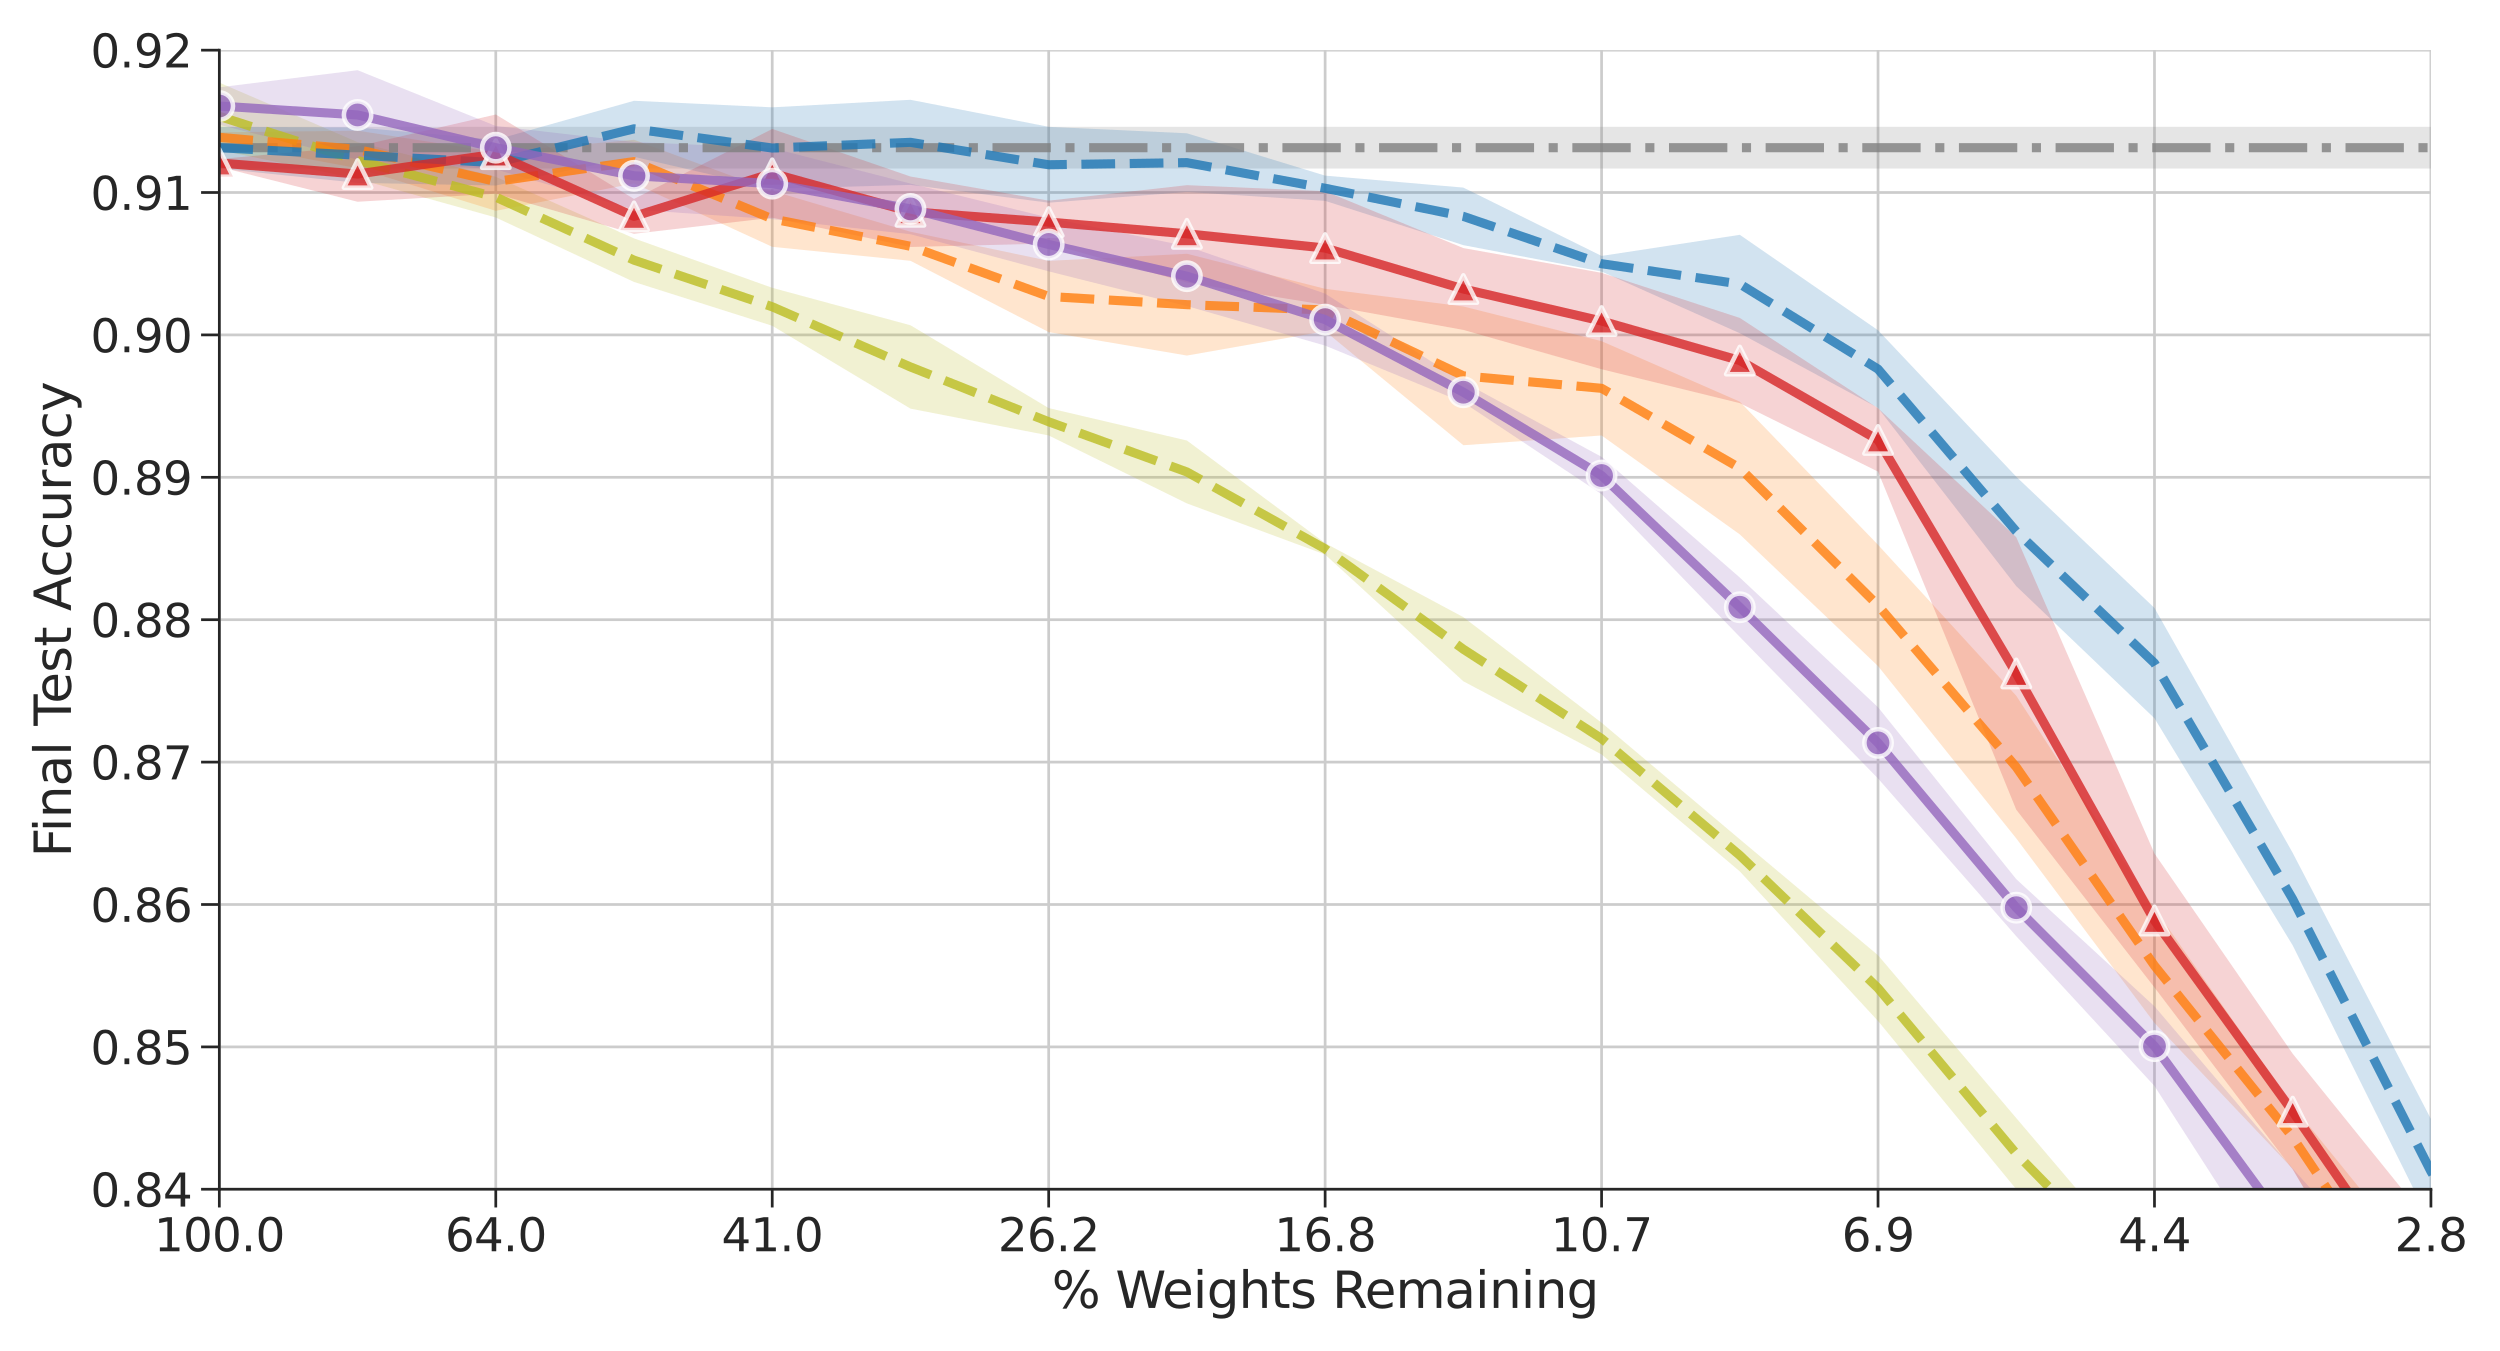 <?xml version="1.0" encoding="utf-8" standalone="no"?>
<!DOCTYPE svg PUBLIC "-//W3C//DTD SVG 1.1//EN"
  "http://www.w3.org/Graphics/SVG/1.1/DTD/svg11.dtd">
<svg xmlns:xlink="http://www.w3.org/1999/xlink" width="548.4pt" height="296.4pt" viewBox="0 0 548.4 296.4" xmlns="http://www.w3.org/2000/svg" version="1.1">
 <defs>
  <style type="text/css">*{stroke-linejoin: round; stroke-linecap: butt}</style>
 </defs>
 <g id="figure_1">
  <g id="patch_1">
   <path d="M 0 296.4 
L 548.4 296.4 
L 548.4 0 
L 0 0 
z
" style="fill: #ffffff"/>
  </g>
  <g id="axes_1">
   <g id="patch_2">
    <path d="M 48.112 260.875 
L 533.248 260.875 
L 533.248 10.999 
L 48.112 10.999 
z
" style="fill: #ffffff"/>
   </g>
   <g id="matplotlib.axis_1">
    <g id="xtick_1">
     <g id="line2d_1">
      <path d="M 48.112 260.875 
L 48.112 10.999 
" clip-path="url(#pd11fc173e2)" style="fill: none; stroke: #cccccc; stroke-width: 0.6; stroke-linecap: round"/>
     </g>
     <g id="line2d_2">
      <defs>
       <path id="mb91930fc50" d="M 0 0 
L 0 4 
" style="stroke: #262626; stroke-width: 0.6"/>
      </defs>
      <g>
       <use xlink:href="#mb91930fc50" x="48.112" y="260.875" style="fill: #262626; stroke: #262626; stroke-width: 0.6"/>
      </g>
     </g>
     <g id="text_1">
      <!-- 100.0 -->
      <g style="fill: #262626" transform="translate(33.797 274.474)scale(0.1 -0.1)">
       <defs>
        <path id="DejaVuSans-31" d="M 794 531 
L 1825 531 
L 1825 4091 
L 703 3866 
L 703 4441 
L 1819 4666 
L 2450 4666 
L 2450 531 
L 3481 531 
L 3481 0 
L 794 0 
L 794 531 
z
" transform="scale(0.016)"/>
        <path id="DejaVuSans-30" d="M 2034 4250 
Q 1547 4250 1301 3770 
Q 1056 3291 1056 2328 
Q 1056 1369 1301 889 
Q 1547 409 2034 409 
Q 2525 409 2770 889 
Q 3016 1369 3016 2328 
Q 3016 3291 2770 3770 
Q 2525 4250 2034 4250 
z
M 2034 4750 
Q 2819 4750 3233 4129 
Q 3647 3509 3647 2328 
Q 3647 1150 3233 529 
Q 2819 -91 2034 -91 
Q 1250 -91 836 529 
Q 422 1150 422 2328 
Q 422 3509 836 4129 
Q 1250 4750 2034 4750 
z
" transform="scale(0.016)"/>
        <path id="DejaVuSans-2e" d="M 684 794 
L 1344 794 
L 1344 0 
L 684 0 
L 684 794 
z
" transform="scale(0.016)"/>
       </defs>
       <use xlink:href="#DejaVuSans-31"/>
       <use xlink:href="#DejaVuSans-30" x="63.623"/>
       <use xlink:href="#DejaVuSans-30" x="127.246"/>
       <use xlink:href="#DejaVuSans-2e" x="190.869"/>
       <use xlink:href="#DejaVuSans-30" x="222.656"/>
      </g>
     </g>
    </g>
    <g id="xtick_2">
     <g id="line2d_3">
      <path d="M 108.754 260.875 
L 108.754 10.999 
" clip-path="url(#pd11fc173e2)" style="fill: none; stroke: #cccccc; stroke-width: 0.6; stroke-linecap: round"/>
     </g>
     <g id="line2d_4">
      <g>
       <use xlink:href="#mb91930fc50" x="108.754" y="260.875" style="fill: #262626; stroke: #262626; stroke-width: 0.6"/>
      </g>
     </g>
     <g id="text_2">
      <!-- 64.0 -->
      <g style="fill: #262626" transform="translate(97.621 274.474)scale(0.1 -0.1)">
       <defs>
        <path id="DejaVuSans-36" d="M 2113 2584 
Q 1688 2584 1439 2293 
Q 1191 2003 1191 1497 
Q 1191 994 1439 701 
Q 1688 409 2113 409 
Q 2538 409 2786 701 
Q 3034 994 3034 1497 
Q 3034 2003 2786 2293 
Q 2538 2584 2113 2584 
z
M 3366 4563 
L 3366 3988 
Q 3128 4100 2886 4159 
Q 2644 4219 2406 4219 
Q 1781 4219 1451 3797 
Q 1122 3375 1075 2522 
Q 1259 2794 1537 2939 
Q 1816 3084 2150 3084 
Q 2853 3084 3261 2657 
Q 3669 2231 3669 1497 
Q 3669 778 3244 343 
Q 2819 -91 2113 -91 
Q 1303 -91 875 529 
Q 447 1150 447 2328 
Q 447 3434 972 4092 
Q 1497 4750 2381 4750 
Q 2619 4750 2861 4703 
Q 3103 4656 3366 4563 
z
" transform="scale(0.016)"/>
        <path id="DejaVuSans-34" d="M 2419 4116 
L 825 1625 
L 2419 1625 
L 2419 4116 
z
M 2253 4666 
L 3047 4666 
L 3047 1625 
L 3713 1625 
L 3713 1100 
L 3047 1100 
L 3047 0 
L 2419 0 
L 2419 1100 
L 313 1100 
L 313 1709 
L 2253 4666 
z
" transform="scale(0.016)"/>
       </defs>
       <use xlink:href="#DejaVuSans-36"/>
       <use xlink:href="#DejaVuSans-34" x="63.623"/>
       <use xlink:href="#DejaVuSans-2e" x="127.246"/>
       <use xlink:href="#DejaVuSans-30" x="159.033"/>
      </g>
     </g>
    </g>
    <g id="xtick_3">
     <g id="line2d_5">
      <path d="M 169.396 260.875 
L 169.396 10.999 
" clip-path="url(#pd11fc173e2)" style="fill: none; stroke: #cccccc; stroke-width: 0.6; stroke-linecap: round"/>
     </g>
     <g id="line2d_6">
      <g>
       <use xlink:href="#mb91930fc50" x="169.396" y="260.875" style="fill: #262626; stroke: #262626; stroke-width: 0.6"/>
      </g>
     </g>
     <g id="text_3">
      <!-- 41.0 -->
      <g style="fill: #262626" transform="translate(158.263 274.474)scale(0.1 -0.1)">
       <use xlink:href="#DejaVuSans-34"/>
       <use xlink:href="#DejaVuSans-31" x="63.623"/>
       <use xlink:href="#DejaVuSans-2e" x="127.246"/>
       <use xlink:href="#DejaVuSans-30" x="159.033"/>
      </g>
     </g>
    </g>
    <g id="xtick_4">
     <g id="line2d_7">
      <path d="M 230.038 260.875 
L 230.038 10.999 
" clip-path="url(#pd11fc173e2)" style="fill: none; stroke: #cccccc; stroke-width: 0.6; stroke-linecap: round"/>
     </g>
     <g id="line2d_8">
      <g>
       <use xlink:href="#mb91930fc50" x="230.038" y="260.875" style="fill: #262626; stroke: #262626; stroke-width: 0.6"/>
      </g>
     </g>
     <g id="text_4">
      <!-- 26.2 -->
      <g style="fill: #262626" transform="translate(218.905 274.474)scale(0.1 -0.1)">
       <defs>
        <path id="DejaVuSans-32" d="M 1228 531 
L 3431 531 
L 3431 0 
L 469 0 
L 469 531 
Q 828 903 1448 1529 
Q 2069 2156 2228 2338 
Q 2531 2678 2651 2914 
Q 2772 3150 2772 3378 
Q 2772 3750 2511 3984 
Q 2250 4219 1831 4219 
Q 1534 4219 1204 4116 
Q 875 4013 500 3803 
L 500 4441 
Q 881 4594 1212 4672 
Q 1544 4750 1819 4750 
Q 2544 4750 2975 4387 
Q 3406 4025 3406 3419 
Q 3406 3131 3298 2873 
Q 3191 2616 2906 2266 
Q 2828 2175 2409 1742 
Q 1991 1309 1228 531 
z
" transform="scale(0.016)"/>
       </defs>
       <use xlink:href="#DejaVuSans-32"/>
       <use xlink:href="#DejaVuSans-36" x="63.623"/>
       <use xlink:href="#DejaVuSans-2e" x="127.246"/>
       <use xlink:href="#DejaVuSans-32" x="159.033"/>
      </g>
     </g>
    </g>
    <g id="xtick_5">
     <g id="line2d_9">
      <path d="M 290.68 260.875 
L 290.68 10.999 
" clip-path="url(#pd11fc173e2)" style="fill: none; stroke: #cccccc; stroke-width: 0.6; stroke-linecap: round"/>
     </g>
     <g id="line2d_10">
      <g>
       <use xlink:href="#mb91930fc50" x="290.68" y="260.875" style="fill: #262626; stroke: #262626; stroke-width: 0.6"/>
      </g>
     </g>
     <g id="text_5">
      <!-- 16.8 -->
      <g style="fill: #262626" transform="translate(279.547 274.474)scale(0.1 -0.1)">
       <defs>
        <path id="DejaVuSans-38" d="M 2034 2216 
Q 1584 2216 1326 1975 
Q 1069 1734 1069 1313 
Q 1069 891 1326 650 
Q 1584 409 2034 409 
Q 2484 409 2743 651 
Q 3003 894 3003 1313 
Q 3003 1734 2745 1975 
Q 2488 2216 2034 2216 
z
M 1403 2484 
Q 997 2584 770 2862 
Q 544 3141 544 3541 
Q 544 4100 942 4425 
Q 1341 4750 2034 4750 
Q 2731 4750 3128 4425 
Q 3525 4100 3525 3541 
Q 3525 3141 3298 2862 
Q 3072 2584 2669 2484 
Q 3125 2378 3379 2068 
Q 3634 1759 3634 1313 
Q 3634 634 3220 271 
Q 2806 -91 2034 -91 
Q 1263 -91 848 271 
Q 434 634 434 1313 
Q 434 1759 690 2068 
Q 947 2378 1403 2484 
z
M 1172 3481 
Q 1172 3119 1398 2916 
Q 1625 2713 2034 2713 
Q 2441 2713 2670 2916 
Q 2900 3119 2900 3481 
Q 2900 3844 2670 4047 
Q 2441 4250 2034 4250 
Q 1625 4250 1398 4047 
Q 1172 3844 1172 3481 
z
" transform="scale(0.016)"/>
       </defs>
       <use xlink:href="#DejaVuSans-31"/>
       <use xlink:href="#DejaVuSans-36" x="63.623"/>
       <use xlink:href="#DejaVuSans-2e" x="127.246"/>
       <use xlink:href="#DejaVuSans-38" x="159.033"/>
      </g>
     </g>
    </g>
    <g id="xtick_6">
     <g id="line2d_11">
      <path d="M 351.322 260.875 
L 351.322 10.999 
" clip-path="url(#pd11fc173e2)" style="fill: none; stroke: #cccccc; stroke-width: 0.6; stroke-linecap: round"/>
     </g>
     <g id="line2d_12">
      <g>
       <use xlink:href="#mb91930fc50" x="351.322" y="260.875" style="fill: #262626; stroke: #262626; stroke-width: 0.6"/>
      </g>
     </g>
     <g id="text_6">
      <!-- 10.7 -->
      <g style="fill: #262626" transform="translate(340.189 274.474)scale(0.1 -0.1)">
       <defs>
        <path id="DejaVuSans-37" d="M 525 4666 
L 3525 4666 
L 3525 4397 
L 1831 0 
L 1172 0 
L 2766 4134 
L 525 4134 
L 525 4666 
z
" transform="scale(0.016)"/>
       </defs>
       <use xlink:href="#DejaVuSans-31"/>
       <use xlink:href="#DejaVuSans-30" x="63.623"/>
       <use xlink:href="#DejaVuSans-2e" x="127.246"/>
       <use xlink:href="#DejaVuSans-37" x="159.033"/>
      </g>
     </g>
    </g>
    <g id="xtick_7">
     <g id="line2d_13">
      <path d="M 411.964 260.875 
L 411.964 10.999 
" clip-path="url(#pd11fc173e2)" style="fill: none; stroke: #cccccc; stroke-width: 0.6; stroke-linecap: round"/>
     </g>
     <g id="line2d_14">
      <g>
       <use xlink:href="#mb91930fc50" x="411.964" y="260.875" style="fill: #262626; stroke: #262626; stroke-width: 0.6"/>
      </g>
     </g>
     <g id="text_7">
      <!-- 6.9 -->
      <g style="fill: #262626" transform="translate(404.012 274.474)scale(0.1 -0.1)">
       <defs>
        <path id="DejaVuSans-39" d="M 703 97 
L 703 672 
Q 941 559 1184 500 
Q 1428 441 1663 441 
Q 2288 441 2617 861 
Q 2947 1281 2994 2138 
Q 2813 1869 2534 1725 
Q 2256 1581 1919 1581 
Q 1219 1581 811 2004 
Q 403 2428 403 3163 
Q 403 3881 828 4315 
Q 1253 4750 1959 4750 
Q 2769 4750 3195 4129 
Q 3622 3509 3622 2328 
Q 3622 1225 3098 567 
Q 2575 -91 1691 -91 
Q 1453 -91 1209 -44 
Q 966 3 703 97 
z
M 1959 2075 
Q 2384 2075 2632 2365 
Q 2881 2656 2881 3163 
Q 2881 3666 2632 3958 
Q 2384 4250 1959 4250 
Q 1534 4250 1286 3958 
Q 1038 3666 1038 3163 
Q 1038 2656 1286 2365 
Q 1534 2075 1959 2075 
z
" transform="scale(0.016)"/>
       </defs>
       <use xlink:href="#DejaVuSans-36"/>
       <use xlink:href="#DejaVuSans-2e" x="63.623"/>
       <use xlink:href="#DejaVuSans-39" x="95.41"/>
      </g>
     </g>
    </g>
    <g id="xtick_8">
     <g id="line2d_15">
      <path d="M 472.606 260.875 
L 472.606 10.999 
" clip-path="url(#pd11fc173e2)" style="fill: none; stroke: #cccccc; stroke-width: 0.6; stroke-linecap: round"/>
     </g>
     <g id="line2d_16">
      <g>
       <use xlink:href="#mb91930fc50" x="472.606" y="260.875" style="fill: #262626; stroke: #262626; stroke-width: 0.6"/>
      </g>
     </g>
     <g id="text_8">
      <!-- 4.4 -->
      <g style="fill: #262626" transform="translate(464.654 274.474)scale(0.1 -0.1)">
       <use xlink:href="#DejaVuSans-34"/>
       <use xlink:href="#DejaVuSans-2e" x="63.623"/>
       <use xlink:href="#DejaVuSans-34" x="95.41"/>
      </g>
     </g>
    </g>
    <g id="xtick_9">
     <g id="line2d_17">
      <path d="M 533.248 260.875 
L 533.248 10.999 
" clip-path="url(#pd11fc173e2)" style="fill: none; stroke: #cccccc; stroke-width: 0.6; stroke-linecap: round"/>
     </g>
     <g id="line2d_18">
      <g>
       <use xlink:href="#mb91930fc50" x="533.248" y="260.875" style="fill: #262626; stroke: #262626; stroke-width: 0.6"/>
      </g>
     </g>
     <g id="text_9">
      <!-- 2.8 -->
      <g style="fill: #262626" transform="translate(525.296 274.474)scale(0.1 -0.1)">
       <use xlink:href="#DejaVuSans-32"/>
       <use xlink:href="#DejaVuSans-2e" x="63.623"/>
       <use xlink:href="#DejaVuSans-38" x="95.41"/>
      </g>
     </g>
    </g>
    <g id="text_10">
     <!-- % Weights Remaining -->
     <g style="fill: #262626" transform="translate(230.727 286.912)scale(0.11 -0.11)">
      <defs>
       <path id="DejaVuSans-25" d="M 4653 2053 
Q 4381 2053 4226 1822 
Q 4072 1591 4072 1178 
Q 4072 772 4226 539 
Q 4381 306 4653 306 
Q 4919 306 5073 539 
Q 5228 772 5228 1178 
Q 5228 1588 5073 1820 
Q 4919 2053 4653 2053 
z
M 4653 2450 
Q 5147 2450 5437 2106 
Q 5728 1763 5728 1178 
Q 5728 594 5436 251 
Q 5144 -91 4653 -91 
Q 4153 -91 3862 251 
Q 3572 594 3572 1178 
Q 3572 1766 3864 2108 
Q 4156 2450 4653 2450 
z
M 1428 4353 
Q 1159 4353 1004 4120 
Q 850 3888 850 3481 
Q 850 3069 1003 2837 
Q 1156 2606 1428 2606 
Q 1700 2606 1854 2837 
Q 2009 3069 2009 3481 
Q 2009 3884 1853 4118 
Q 1697 4353 1428 4353 
z
M 4250 4750 
L 4750 4750 
L 1831 -91 
L 1331 -91 
L 4250 4750 
z
M 1428 4750 
Q 1922 4750 2215 4408 
Q 2509 4066 2509 3481 
Q 2509 2891 2217 2550 
Q 1925 2209 1428 2209 
Q 931 2209 642 2551 
Q 353 2894 353 3481 
Q 353 4063 643 4406 
Q 934 4750 1428 4750 
z
" transform="scale(0.016)"/>
       <path id="DejaVuSans-20" transform="scale(0.016)"/>
       <path id="DejaVuSans-57" d="M 213 4666 
L 850 4666 
L 1831 722 
L 2809 4666 
L 3519 4666 
L 4500 722 
L 5478 4666 
L 6119 4666 
L 4947 0 
L 4153 0 
L 3169 4050 
L 2175 0 
L 1381 0 
L 213 4666 
z
" transform="scale(0.016)"/>
       <path id="DejaVuSans-65" d="M 3597 1894 
L 3597 1613 
L 953 1613 
Q 991 1019 1311 708 
Q 1631 397 2203 397 
Q 2534 397 2845 478 
Q 3156 559 3463 722 
L 3463 178 
Q 3153 47 2828 -22 
Q 2503 -91 2169 -91 
Q 1331 -91 842 396 
Q 353 884 353 1716 
Q 353 2575 817 3079 
Q 1281 3584 2069 3584 
Q 2775 3584 3186 3129 
Q 3597 2675 3597 1894 
z
M 3022 2063 
Q 3016 2534 2758 2815 
Q 2500 3097 2075 3097 
Q 1594 3097 1305 2825 
Q 1016 2553 972 2059 
L 3022 2063 
z
" transform="scale(0.016)"/>
       <path id="DejaVuSans-69" d="M 603 3500 
L 1178 3500 
L 1178 0 
L 603 0 
L 603 3500 
z
M 603 4863 
L 1178 4863 
L 1178 4134 
L 603 4134 
L 603 4863 
z
" transform="scale(0.016)"/>
       <path id="DejaVuSans-67" d="M 2906 1791 
Q 2906 2416 2648 2759 
Q 2391 3103 1925 3103 
Q 1463 3103 1205 2759 
Q 947 2416 947 1791 
Q 947 1169 1205 825 
Q 1463 481 1925 481 
Q 2391 481 2648 825 
Q 2906 1169 2906 1791 
z
M 3481 434 
Q 3481 -459 3084 -895 
Q 2688 -1331 1869 -1331 
Q 1566 -1331 1297 -1286 
Q 1028 -1241 775 -1147 
L 775 -588 
Q 1028 -725 1275 -790 
Q 1522 -856 1778 -856 
Q 2344 -856 2625 -561 
Q 2906 -266 2906 331 
L 2906 616 
Q 2728 306 2450 153 
Q 2172 0 1784 0 
Q 1141 0 747 490 
Q 353 981 353 1791 
Q 353 2603 747 3093 
Q 1141 3584 1784 3584 
Q 2172 3584 2450 3431 
Q 2728 3278 2906 2969 
L 2906 3500 
L 3481 3500 
L 3481 434 
z
" transform="scale(0.016)"/>
       <path id="DejaVuSans-68" d="M 3513 2113 
L 3513 0 
L 2938 0 
L 2938 2094 
Q 2938 2591 2744 2837 
Q 2550 3084 2163 3084 
Q 1697 3084 1428 2787 
Q 1159 2491 1159 1978 
L 1159 0 
L 581 0 
L 581 4863 
L 1159 4863 
L 1159 2956 
Q 1366 3272 1645 3428 
Q 1925 3584 2291 3584 
Q 2894 3584 3203 3211 
Q 3513 2838 3513 2113 
z
" transform="scale(0.016)"/>
       <path id="DejaVuSans-74" d="M 1172 4494 
L 1172 3500 
L 2356 3500 
L 2356 3053 
L 1172 3053 
L 1172 1153 
Q 1172 725 1289 603 
Q 1406 481 1766 481 
L 2356 481 
L 2356 0 
L 1766 0 
Q 1100 0 847 248 
Q 594 497 594 1153 
L 594 3053 
L 172 3053 
L 172 3500 
L 594 3500 
L 594 4494 
L 1172 4494 
z
" transform="scale(0.016)"/>
       <path id="DejaVuSans-73" d="M 2834 3397 
L 2834 2853 
Q 2591 2978 2328 3040 
Q 2066 3103 1784 3103 
Q 1356 3103 1142 2972 
Q 928 2841 928 2578 
Q 928 2378 1081 2264 
Q 1234 2150 1697 2047 
L 1894 2003 
Q 2506 1872 2764 1633 
Q 3022 1394 3022 966 
Q 3022 478 2636 193 
Q 2250 -91 1575 -91 
Q 1294 -91 989 -36 
Q 684 19 347 128 
L 347 722 
Q 666 556 975 473 
Q 1284 391 1588 391 
Q 1994 391 2212 530 
Q 2431 669 2431 922 
Q 2431 1156 2273 1281 
Q 2116 1406 1581 1522 
L 1381 1569 
Q 847 1681 609 1914 
Q 372 2147 372 2553 
Q 372 3047 722 3315 
Q 1072 3584 1716 3584 
Q 2034 3584 2315 3537 
Q 2597 3491 2834 3397 
z
" transform="scale(0.016)"/>
       <path id="DejaVuSans-52" d="M 2841 2188 
Q 3044 2119 3236 1894 
Q 3428 1669 3622 1275 
L 4263 0 
L 3584 0 
L 2988 1197 
Q 2756 1666 2539 1819 
Q 2322 1972 1947 1972 
L 1259 1972 
L 1259 0 
L 628 0 
L 628 4666 
L 2053 4666 
Q 2853 4666 3247 4331 
Q 3641 3997 3641 3322 
Q 3641 2881 3436 2590 
Q 3231 2300 2841 2188 
z
M 1259 4147 
L 1259 2491 
L 2053 2491 
Q 2509 2491 2742 2702 
Q 2975 2913 2975 3322 
Q 2975 3731 2742 3939 
Q 2509 4147 2053 4147 
L 1259 4147 
z
" transform="scale(0.016)"/>
       <path id="DejaVuSans-6d" d="M 3328 2828 
Q 3544 3216 3844 3400 
Q 4144 3584 4550 3584 
Q 5097 3584 5394 3201 
Q 5691 2819 5691 2113 
L 5691 0 
L 5113 0 
L 5113 2094 
Q 5113 2597 4934 2840 
Q 4756 3084 4391 3084 
Q 3944 3084 3684 2787 
Q 3425 2491 3425 1978 
L 3425 0 
L 2847 0 
L 2847 2094 
Q 2847 2600 2669 2842 
Q 2491 3084 2119 3084 
Q 1678 3084 1418 2786 
Q 1159 2488 1159 1978 
L 1159 0 
L 581 0 
L 581 3500 
L 1159 3500 
L 1159 2956 
Q 1356 3278 1631 3431 
Q 1906 3584 2284 3584 
Q 2666 3584 2933 3390 
Q 3200 3197 3328 2828 
z
" transform="scale(0.016)"/>
       <path id="DejaVuSans-61" d="M 2194 1759 
Q 1497 1759 1228 1600 
Q 959 1441 959 1056 
Q 959 750 1161 570 
Q 1363 391 1709 391 
Q 2188 391 2477 730 
Q 2766 1069 2766 1631 
L 2766 1759 
L 2194 1759 
z
M 3341 1997 
L 3341 0 
L 2766 0 
L 2766 531 
Q 2569 213 2275 61 
Q 1981 -91 1556 -91 
Q 1019 -91 701 211 
Q 384 513 384 1019 
Q 384 1609 779 1909 
Q 1175 2209 1959 2209 
L 2766 2209 
L 2766 2266 
Q 2766 2663 2505 2880 
Q 2244 3097 1772 3097 
Q 1472 3097 1187 3025 
Q 903 2953 641 2809 
L 641 3341 
Q 956 3463 1253 3523 
Q 1550 3584 1831 3584 
Q 2591 3584 2966 3190 
Q 3341 2797 3341 1997 
z
" transform="scale(0.016)"/>
       <path id="DejaVuSans-6e" d="M 3513 2113 
L 3513 0 
L 2938 0 
L 2938 2094 
Q 2938 2591 2744 2837 
Q 2550 3084 2163 3084 
Q 1697 3084 1428 2787 
Q 1159 2491 1159 1978 
L 1159 0 
L 581 0 
L 581 3500 
L 1159 3500 
L 1159 2956 
Q 1366 3272 1645 3428 
Q 1925 3584 2291 3584 
Q 2894 3584 3203 3211 
Q 3513 2838 3513 2113 
z
" transform="scale(0.016)"/>
      </defs>
      <use xlink:href="#DejaVuSans-25"/>
      <use xlink:href="#DejaVuSans-20" x="95.02"/>
      <use xlink:href="#DejaVuSans-57" x="126.807"/>
      <use xlink:href="#DejaVuSans-65" x="219.809"/>
      <use xlink:href="#DejaVuSans-69" x="281.332"/>
      <use xlink:href="#DejaVuSans-67" x="309.115"/>
      <use xlink:href="#DejaVuSans-68" x="372.592"/>
      <use xlink:href="#DejaVuSans-74" x="435.971"/>
      <use xlink:href="#DejaVuSans-73" x="475.18"/>
      <use xlink:href="#DejaVuSans-20" x="527.279"/>
      <use xlink:href="#DejaVuSans-52" x="559.066"/>
      <use xlink:href="#DejaVuSans-65" x="624.049"/>
      <use xlink:href="#DejaVuSans-6d" x="685.572"/>
      <use xlink:href="#DejaVuSans-61" x="782.984"/>
      <use xlink:href="#DejaVuSans-69" x="844.264"/>
      <use xlink:href="#DejaVuSans-6e" x="872.047"/>
      <use xlink:href="#DejaVuSans-69" x="935.426"/>
      <use xlink:href="#DejaVuSans-6e" x="963.209"/>
      <use xlink:href="#DejaVuSans-67" x="1026.588"/>
     </g>
    </g>
   </g>
   <g id="matplotlib.axis_2">
    <g id="ytick_1">
     <g id="line2d_19">
      <path d="M 48.112 260.875 
L 533.248 260.875 
" clip-path="url(#pd11fc173e2)" style="fill: none; stroke: #cccccc; stroke-width: 0.6; stroke-linecap: round"/>
     </g>
     <g id="line2d_20">
      <defs>
       <path id="m310ab2e49e" d="M 0 0 
L -4 0 
" style="stroke: #262626; stroke-width: 0.6"/>
      </defs>
      <g>
       <use xlink:href="#m310ab2e49e" x="48.112" y="260.875" style="fill: #262626; stroke: #262626; stroke-width: 0.6"/>
      </g>
     </g>
     <g id="text_11">
      <!-- 0.84 -->
      <g style="fill: #262626" transform="translate(19.846 264.675)scale(0.1 -0.1)">
       <use xlink:href="#DejaVuSans-30"/>
       <use xlink:href="#DejaVuSans-2e" x="63.623"/>
       <use xlink:href="#DejaVuSans-38" x="95.41"/>
       <use xlink:href="#DejaVuSans-34" x="159.033"/>
      </g>
     </g>
    </g>
    <g id="ytick_2">
     <g id="line2d_21">
      <path d="M 48.112 229.641 
L 533.248 229.641 
" clip-path="url(#pd11fc173e2)" style="fill: none; stroke: #cccccc; stroke-width: 0.6; stroke-linecap: round"/>
     </g>
     <g id="line2d_22">
      <g>
       <use xlink:href="#m310ab2e49e" x="48.112" y="229.641" style="fill: #262626; stroke: #262626; stroke-width: 0.6"/>
      </g>
     </g>
     <g id="text_12">
      <!-- 0.85 -->
      <g style="fill: #262626" transform="translate(19.846 233.44)scale(0.1 -0.1)">
       <defs>
        <path id="DejaVuSans-35" d="M 691 4666 
L 3169 4666 
L 3169 4134 
L 1269 4134 
L 1269 2991 
Q 1406 3038 1543 3061 
Q 1681 3084 1819 3084 
Q 2600 3084 3056 2656 
Q 3513 2228 3513 1497 
Q 3513 744 3044 326 
Q 2575 -91 1722 -91 
Q 1428 -91 1123 -41 
Q 819 9 494 109 
L 494 744 
Q 775 591 1075 516 
Q 1375 441 1709 441 
Q 2250 441 2565 725 
Q 2881 1009 2881 1497 
Q 2881 1984 2565 2268 
Q 2250 2553 1709 2553 
Q 1456 2553 1204 2497 
Q 953 2441 691 2322 
L 691 4666 
z
" transform="scale(0.016)"/>
       </defs>
       <use xlink:href="#DejaVuSans-30"/>
       <use xlink:href="#DejaVuSans-2e" x="63.623"/>
       <use xlink:href="#DejaVuSans-38" x="95.41"/>
       <use xlink:href="#DejaVuSans-35" x="159.033"/>
      </g>
     </g>
    </g>
    <g id="ytick_3">
     <g id="line2d_23">
      <path d="M 48.112 198.406 
L 533.248 198.406 
" clip-path="url(#pd11fc173e2)" style="fill: none; stroke: #cccccc; stroke-width: 0.6; stroke-linecap: round"/>
     </g>
     <g id="line2d_24">
      <g>
       <use xlink:href="#m310ab2e49e" x="48.112" y="198.406" style="fill: #262626; stroke: #262626; stroke-width: 0.6"/>
      </g>
     </g>
     <g id="text_13">
      <!-- 0.86 -->
      <g style="fill: #262626" transform="translate(19.846 202.206)scale(0.1 -0.1)">
       <use xlink:href="#DejaVuSans-30"/>
       <use xlink:href="#DejaVuSans-2e" x="63.623"/>
       <use xlink:href="#DejaVuSans-38" x="95.41"/>
       <use xlink:href="#DejaVuSans-36" x="159.033"/>
      </g>
     </g>
    </g>
    <g id="ytick_4">
     <g id="line2d_25">
      <path d="M 48.112 167.172 
L 533.248 167.172 
" clip-path="url(#pd11fc173e2)" style="fill: none; stroke: #cccccc; stroke-width: 0.6; stroke-linecap: round"/>
     </g>
     <g id="line2d_26">
      <g>
       <use xlink:href="#m310ab2e49e" x="48.112" y="167.172" style="fill: #262626; stroke: #262626; stroke-width: 0.6"/>
      </g>
     </g>
     <g id="text_14">
      <!-- 0.87 -->
      <g style="fill: #262626" transform="translate(19.846 170.971)scale(0.1 -0.1)">
       <use xlink:href="#DejaVuSans-30"/>
       <use xlink:href="#DejaVuSans-2e" x="63.623"/>
       <use xlink:href="#DejaVuSans-38" x="95.41"/>
       <use xlink:href="#DejaVuSans-37" x="159.033"/>
      </g>
     </g>
    </g>
    <g id="ytick_5">
     <g id="line2d_27">
      <path d="M 48.112 135.937 
L 533.248 135.937 
" clip-path="url(#pd11fc173e2)" style="fill: none; stroke: #cccccc; stroke-width: 0.6; stroke-linecap: round"/>
     </g>
     <g id="line2d_28">
      <g>
       <use xlink:href="#m310ab2e49e" x="48.112" y="135.937" style="fill: #262626; stroke: #262626; stroke-width: 0.6"/>
      </g>
     </g>
     <g id="text_15">
      <!-- 0.88 -->
      <g style="fill: #262626" transform="translate(19.846 139.737)scale(0.1 -0.1)">
       <use xlink:href="#DejaVuSans-30"/>
       <use xlink:href="#DejaVuSans-2e" x="63.623"/>
       <use xlink:href="#DejaVuSans-38" x="95.41"/>
       <use xlink:href="#DejaVuSans-38" x="159.033"/>
      </g>
     </g>
    </g>
    <g id="ytick_6">
     <g id="line2d_29">
      <path d="M 48.112 104.703 
L 533.248 104.703 
" clip-path="url(#pd11fc173e2)" style="fill: none; stroke: #cccccc; stroke-width: 0.6; stroke-linecap: round"/>
     </g>
     <g id="line2d_30">
      <g>
       <use xlink:href="#m310ab2e49e" x="48.112" y="104.703" style="fill: #262626; stroke: #262626; stroke-width: 0.6"/>
      </g>
     </g>
     <g id="text_16">
      <!-- 0.89 -->
      <g style="fill: #262626" transform="translate(19.846 108.502)scale(0.1 -0.1)">
       <use xlink:href="#DejaVuSans-30"/>
       <use xlink:href="#DejaVuSans-2e" x="63.623"/>
       <use xlink:href="#DejaVuSans-38" x="95.41"/>
       <use xlink:href="#DejaVuSans-39" x="159.033"/>
      </g>
     </g>
    </g>
    <g id="ytick_7">
     <g id="line2d_31">
      <path d="M 48.112 73.468 
L 533.248 73.468 
" clip-path="url(#pd11fc173e2)" style="fill: none; stroke: #cccccc; stroke-width: 0.6; stroke-linecap: round"/>
     </g>
     <g id="line2d_32">
      <g>
       <use xlink:href="#m310ab2e49e" x="48.112" y="73.468" style="fill: #262626; stroke: #262626; stroke-width: 0.6"/>
      </g>
     </g>
     <g id="text_17">
      <!-- 0.90 -->
      <g style="fill: #262626" transform="translate(19.846 77.267)scale(0.1 -0.1)">
       <use xlink:href="#DejaVuSans-30"/>
       <use xlink:href="#DejaVuSans-2e" x="63.623"/>
       <use xlink:href="#DejaVuSans-39" x="95.41"/>
       <use xlink:href="#DejaVuSans-30" x="159.033"/>
      </g>
     </g>
    </g>
    <g id="ytick_8">
     <g id="line2d_33">
      <path d="M 48.112 42.234 
L 533.248 42.234 
" clip-path="url(#pd11fc173e2)" style="fill: none; stroke: #cccccc; stroke-width: 0.6; stroke-linecap: round"/>
     </g>
     <g id="line2d_34">
      <g>
       <use xlink:href="#m310ab2e49e" x="48.112" y="42.234" style="fill: #262626; stroke: #262626; stroke-width: 0.6"/>
      </g>
     </g>
     <g id="text_18">
      <!-- 0.91 -->
      <g style="fill: #262626" transform="translate(19.846 46.033)scale(0.1 -0.1)">
       <use xlink:href="#DejaVuSans-30"/>
       <use xlink:href="#DejaVuSans-2e" x="63.623"/>
       <use xlink:href="#DejaVuSans-39" x="95.41"/>
       <use xlink:href="#DejaVuSans-31" x="159.033"/>
      </g>
     </g>
    </g>
    <g id="ytick_9">
     <g id="line2d_35">
      <path d="M 48.112 10.999 
L 533.248 10.999 
" clip-path="url(#pd11fc173e2)" style="fill: none; stroke: #cccccc; stroke-width: 0.6; stroke-linecap: round"/>
     </g>
     <g id="line2d_36">
      <g>
       <use xlink:href="#m310ab2e49e" x="48.112" y="10.999" style="fill: #262626; stroke: #262626; stroke-width: 0.6"/>
      </g>
     </g>
     <g id="text_19">
      <!-- 0.92 -->
      <g style="fill: #262626" transform="translate(19.846 14.798)scale(0.1 -0.1)">
       <use xlink:href="#DejaVuSans-30"/>
       <use xlink:href="#DejaVuSans-2e" x="63.623"/>
       <use xlink:href="#DejaVuSans-39" x="95.41"/>
       <use xlink:href="#DejaVuSans-32" x="159.033"/>
      </g>
     </g>
    </g>
    <g id="text_20">
     <!-- Final Test Accuracy -->
     <g style="fill: #262626" transform="translate(15.558 188.051)rotate(-90)scale(0.11 -0.11)">
      <defs>
       <path id="DejaVuSans-46" d="M 628 4666 
L 3309 4666 
L 3309 4134 
L 1259 4134 
L 1259 2759 
L 3109 2759 
L 3109 2228 
L 1259 2228 
L 1259 0 
L 628 0 
L 628 4666 
z
" transform="scale(0.016)"/>
       <path id="DejaVuSans-6c" d="M 603 4863 
L 1178 4863 
L 1178 0 
L 603 0 
L 603 4863 
z
" transform="scale(0.016)"/>
       <path id="DejaVuSans-54" d="M -19 4666 
L 3928 4666 
L 3928 4134 
L 2272 4134 
L 2272 0 
L 1638 0 
L 1638 4134 
L -19 4134 
L -19 4666 
z
" transform="scale(0.016)"/>
       <path id="DejaVuSans-41" d="M 2188 4044 
L 1331 1722 
L 3047 1722 
L 2188 4044 
z
M 1831 4666 
L 2547 4666 
L 4325 0 
L 3669 0 
L 3244 1197 
L 1141 1197 
L 716 0 
L 50 0 
L 1831 4666 
z
" transform="scale(0.016)"/>
       <path id="DejaVuSans-63" d="M 3122 3366 
L 3122 2828 
Q 2878 2963 2633 3030 
Q 2388 3097 2138 3097 
Q 1578 3097 1268 2742 
Q 959 2388 959 1747 
Q 959 1106 1268 751 
Q 1578 397 2138 397 
Q 2388 397 2633 464 
Q 2878 531 3122 666 
L 3122 134 
Q 2881 22 2623 -34 
Q 2366 -91 2075 -91 
Q 1284 -91 818 406 
Q 353 903 353 1747 
Q 353 2603 823 3093 
Q 1294 3584 2113 3584 
Q 2378 3584 2631 3529 
Q 2884 3475 3122 3366 
z
" transform="scale(0.016)"/>
       <path id="DejaVuSans-75" d="M 544 1381 
L 544 3500 
L 1119 3500 
L 1119 1403 
Q 1119 906 1312 657 
Q 1506 409 1894 409 
Q 2359 409 2629 706 
Q 2900 1003 2900 1516 
L 2900 3500 
L 3475 3500 
L 3475 0 
L 2900 0 
L 2900 538 
Q 2691 219 2414 64 
Q 2138 -91 1772 -91 
Q 1169 -91 856 284 
Q 544 659 544 1381 
z
M 1991 3584 
L 1991 3584 
z
" transform="scale(0.016)"/>
       <path id="DejaVuSans-72" d="M 2631 2963 
Q 2534 3019 2420 3045 
Q 2306 3072 2169 3072 
Q 1681 3072 1420 2755 
Q 1159 2438 1159 1844 
L 1159 0 
L 581 0 
L 581 3500 
L 1159 3500 
L 1159 2956 
Q 1341 3275 1631 3429 
Q 1922 3584 2338 3584 
Q 2397 3584 2469 3576 
Q 2541 3569 2628 3553 
L 2631 2963 
z
" transform="scale(0.016)"/>
       <path id="DejaVuSans-79" d="M 2059 -325 
Q 1816 -950 1584 -1140 
Q 1353 -1331 966 -1331 
L 506 -1331 
L 506 -850 
L 844 -850 
Q 1081 -850 1212 -737 
Q 1344 -625 1503 -206 
L 1606 56 
L 191 3500 
L 800 3500 
L 1894 763 
L 2988 3500 
L 3597 3500 
L 2059 -325 
z
" transform="scale(0.016)"/>
      </defs>
      <use xlink:href="#DejaVuSans-46"/>
      <use xlink:href="#DejaVuSans-69" x="50.27"/>
      <use xlink:href="#DejaVuSans-6e" x="78.053"/>
      <use xlink:href="#DejaVuSans-61" x="141.432"/>
      <use xlink:href="#DejaVuSans-6c" x="202.711"/>
      <use xlink:href="#DejaVuSans-20" x="230.494"/>
      <use xlink:href="#DejaVuSans-54" x="262.281"/>
      <use xlink:href="#DejaVuSans-65" x="306.365"/>
      <use xlink:href="#DejaVuSans-73" x="367.889"/>
      <use xlink:href="#DejaVuSans-74" x="419.988"/>
      <use xlink:href="#DejaVuSans-20" x="459.197"/>
      <use xlink:href="#DejaVuSans-41" x="490.984"/>
      <use xlink:href="#DejaVuSans-63" x="557.643"/>
      <use xlink:href="#DejaVuSans-63" x="612.623"/>
      <use xlink:href="#DejaVuSans-75" x="667.604"/>
      <use xlink:href="#DejaVuSans-72" x="730.982"/>
      <use xlink:href="#DejaVuSans-61" x="772.096"/>
      <use xlink:href="#DejaVuSans-63" x="833.375"/>
      <use xlink:href="#DejaVuSans-79" x="888.355"/>
     </g>
    </g>
   </g>
   <g id="PolyCollection_1">
    <path d="M 48.112 36.977 
L 48.112 27.812 
L 654.532 27.812 
L 654.532 36.977 
L 654.532 36.977 
L 48.112 36.977 
z
" clip-path="url(#pd11fc173e2)" style="fill: #7f7f7f; fill-opacity: 0.2"/>
   </g>
   <g id="PolyCollection_2">
    <path d="M 48.112 32.916 
L 48.112 18.13 
L 78.433 31.167 
L 108.754 38.786 
L 139.075 52.29 
L 169.396 63.136 
L 199.717 71.351 
L 230.038 89.517 
L 260.359 96.634 
L 290.68 119.141 
L 321.001 135.384 
L 351.322 158.537 
L 381.643 184.107 
L 411.964 209.544 
L 442.285 245.261 
L 472.606 280.91 
L 502.927 303.938 
L 533.248 357.332 
L 563.569 408.104 
L 593.89 449.735 
L 624.211 511.686 
L 654.532 594.187 
L 654.532 668.291 
L 654.532 668.291 
L 624.211 577.597 
L 593.89 471.349 
L 563.569 419.902 
L 533.248 379.312 
L 502.927 334.005 
L 472.606 287.225 
L 442.285 260.872 
L 411.964 223.969 
L 381.643 191.154 
L 351.322 165.5 
L 321.001 149.453 
L 290.68 121.655 
L 260.359 110.429 
L 230.038 95.525 
L 199.717 89.641 
L 169.396 71.463 
L 139.075 61.851 
L 108.754 47.712 
L 78.433 39.245 
L 48.112 32.916 
z
" clip-path="url(#pd11fc173e2)" style="fill: #bcbd22; fill-opacity: 0.2"/>
   </g>
   <g id="PolyCollection_3">
    <path d="M 48.112 31.243 
L 48.112 29.018 
L 78.433 28.657 
L 108.754 33.372 
L 139.075 30.655 
L 169.396 41.881 
L 199.717 50.837 
L 230.038 57.223 
L 260.359 55.666 
L 290.68 63.356 
L 321.001 67.232 
L 351.322 74.84 
L 381.643 88.115 
L 411.964 119.516 
L 442.285 152.621 
L 472.606 199.275 
L 502.927 242.541 
L 533.248 279.928 
L 563.569 344.438 
L 593.89 388.433 
L 624.211 443.505 
L 654.532 517.801 
L 654.532 544.151 
L 654.532 544.151 
L 624.211 481.64 
L 593.89 413.336 
L 563.569 362.377 
L 533.248 309.446 
L 502.927 256.408 
L 472.606 224.399 
L 442.285 183.91 
L 411.964 146.112 
L 381.643 117.23 
L 351.322 95.523 
L 321.001 97.664 
L 290.68 72.648 
L 260.359 77.996 
L 230.038 72.847 
L 199.717 57.213 
L 169.396 54.143 
L 139.075 40.225 
L 108.754 46.254 
L 78.433 36.914 
L 48.112 31.243 
z
" clip-path="url(#pd11fc173e2)" style="fill: #ff7f0e; fill-opacity: 0.2"/>
   </g>
   <g id="PolyCollection_4">
    <path d="M 48.112 36.977 
L 48.112 27.812 
L 78.433 27.952 
L 108.754 30.653 
L 139.075 22.106 
L 169.396 23.544 
L 199.717 21.891 
L 230.038 27.819 
L 260.359 29.239 
L 290.68 38.529 
L 321.001 41.151 
L 351.322 56.14 
L 381.643 51.508 
L 411.964 72.448 
L 442.285 104.572 
L 472.606 133.362 
L 502.927 187.091 
L 533.248 245.464 
L 563.569 280.766 
L 593.89 366.161 
L 624.211 414.456 
L 654.532 497.065 
L 654.532 516.942 
L 654.532 516.942 
L 624.211 438.693 
L 593.89 396.72 
L 563.569 332.658 
L 533.248 268.478 
L 502.927 207.379 
L 472.606 157.566 
L 442.285 128.572 
L 411.964 89.481 
L 381.643 73.096 
L 351.322 59.562 
L 321.001 53.78 
L 290.68 44.064 
L 260.359 42.11 
L 230.038 44.467 
L 199.717 40.556 
L 169.396 41.402 
L 139.075 34.406 
L 108.754 40.696 
L 78.433 40.117 
L 48.112 36.977 
z
" clip-path="url(#pd11fc173e2)" style="fill: #1f77b4; fill-opacity: 0.2"/>
   </g>
   <g id="PolyCollection_5">
    <path d="M 48.112 36.619 
L 48.112 34.887 
L 78.433 32.089 
L 108.754 25.114 
L 139.075 43.644 
L 169.396 28.285 
L 199.717 38.722 
L 230.038 44.017 
L 260.359 40.615 
L 290.68 41.943 
L 321.001 54.42 
L 351.322 59.848 
L 381.643 69.744 
L 411.964 89.55 
L 442.285 117.846 
L 472.606 187.226 
L 502.927 231.149 
L 533.248 268.687 
L 563.569 317.034 
L 593.89 368.065 
L 624.211 419.437 
L 654.532 492.058 
L 654.532 526.166 
L 654.532 526.166 
L 624.211 457.295 
L 593.89 411.839 
L 563.569 368.854 
L 533.248 307.1 
L 502.927 256.556 
L 472.606 216.614 
L 442.285 177.61 
L 411.964 103.458 
L 381.643 88.437 
L 351.322 80.997 
L 321.001 72.37 
L 290.68 66.888 
L 260.359 61.969 
L 230.038 53.412 
L 199.717 54.179 
L 169.396 47.749 
L 139.075 51.287 
L 108.754 42.487 
L 78.433 44.258 
L 48.112 36.619 
z
" clip-path="url(#pd11fc173e2)" style="fill: #d62728; fill-opacity: 0.2"/>
   </g>
   <g id="PolyCollection_6">
    <path d="M 48.112 27.369 
L 48.112 19.148 
L 78.433 15.397 
L 108.754 27.635 
L 139.075 31.141 
L 169.396 32.491 
L 199.717 40.271 
L 230.038 47.739 
L 260.359 54.027 
L 290.68 64.405 
L 321.001 83.795 
L 351.322 100.214 
L 381.643 126.696 
L 411.964 155.139 
L 442.285 192.849 
L 472.606 220.746 
L 502.927 256.334 
L 533.248 290.295 
L 563.569 336.465 
L 593.89 394.258 
L 624.211 444.428 
L 654.532 532.028 
L 654.532 566.469 
L 654.532 566.469 
L 624.211 477.281 
L 593.89 437.652 
L 563.569 367.696 
L 533.248 312.197 
L 502.927 285.407 
L 472.606 238.223 
L 442.285 205.369 
L 411.964 170.772 
L 381.643 139.713 
L 351.322 108.411 
L 321.001 88.286 
L 290.68 75.816 
L 260.359 67.141 
L 230.038 59.53 
L 199.717 51.38 
L 169.396 48.073 
L 139.075 45.986 
L 108.754 37.155 
L 78.433 35.025 
L 48.112 27.369 
z
" clip-path="url(#pd11fc173e2)" style="fill: #9467bd; fill-opacity: 0.2"/>
   </g>
   <g id="line2d_37">
    <path d="M 48.112 32.395 
L 533.248 32.395 
" clip-path="url(#pd11fc173e2)" style="fill: none; stroke-dasharray: 12.8,3.2,2,3.2; stroke-dashoffset: 0; stroke: #7f7f7f; stroke-opacity: 0.8; stroke-width: 2"/>
   </g>
   <g id="line2d_38">
    <path d="M 48.112 25.523 
L 78.433 35.206 
L 108.754 43.249 
L 139.075 57.07 
L 169.396 67.299 
L 199.717 80.496 
L 230.038 92.521 
L 260.359 103.532 
L 290.68 120.398 
L 321.001 142.419 
L 351.322 162.018 
L 381.643 187.63 
L 411.964 216.757 
L 442.285 253.067 
L 472.606 284.067 
L 484.188 297.4 
" clip-path="url(#pd11fc173e2)" style="fill: none; stroke-dasharray: 7.4,3.2; stroke-dashoffset: 0; stroke: #bcbd22; stroke-opacity: 0.8; stroke-width: 2"/>
   </g>
   <g id="line2d_39">
    <path d="M 48.112 30.13 
L 78.433 32.785 
L 108.754 39.813 
L 139.075 35.44 
L 169.396 48.012 
L 199.717 54.025 
L 230.038 65.035 
L 260.359 66.831 
L 290.68 68.002 
L 321.001 82.448 
L 351.322 85.181 
L 381.643 102.673 
L 411.964 132.814 
L 442.285 168.265 
L 472.606 211.837 
L 502.927 249.475 
L 533.248 294.687 
L 534.649 297.4 
" clip-path="url(#pd11fc173e2)" style="fill: none; stroke-dasharray: 7.4,3.2; stroke-dashoffset: 0; stroke: #ff7f0e; stroke-opacity: 0.8; stroke-width: 2"/>
   </g>
   <g id="line2d_40">
    <path d="M 48.112 32.395 
L 78.433 34.035 
L 108.754 35.674 
L 139.075 28.256 
L 169.396 32.473 
L 199.717 31.224 
L 230.038 36.143 
L 260.359 35.674 
L 290.68 41.297 
L 321.001 47.466 
L 351.322 57.851 
L 381.643 62.302 
L 411.964 80.965 
L 442.285 116.572 
L 472.606 145.464 
L 502.927 197.235 
L 533.248 256.971 
L 549.4 283.467 
" clip-path="url(#pd11fc173e2)" style="fill: none; stroke-dasharray: 7.4,3.2; stroke-dashoffset: 0; stroke: #1f77b4; stroke-opacity: 0.8; stroke-width: 2"/>
   </g>
   <g id="line2d_41">
    <path d="M 48.112 35.753 
L 78.433 38.173 
L 108.754 33.8 
L 139.075 47.466 
L 169.396 38.017 
L 199.717 46.45 
L 230.038 48.715 
L 260.359 51.292 
L 290.68 54.415 
L 321.001 63.395 
L 351.322 70.423 
L 381.643 79.09 
L 411.964 96.504 
L 442.285 147.728 
L 472.606 201.92 
L 502.927 243.853 
L 533.248 287.893 
L 538.484 297.4 
" clip-path="url(#pd11fc173e2)" style="fill: none; stroke: #d62728; stroke-opacity: 0.8; stroke-width: 2; stroke-linecap: round"/>
    <defs>
     <path id="m2a6e3b1484" d="M 0 -3 
L -3 3 
L 3 3 
z
" style="stroke: #ffffff; stroke-opacity: 0.8; stroke-linejoin: miter"/>
    </defs>
    <g clip-path="url(#pd11fc173e2)">
     <use xlink:href="#m2a6e3b1484" x="48.112" y="35.753" style="fill: #d62728; fill-opacity: 0.8; stroke: #ffffff; stroke-opacity: 0.8; stroke-linejoin: miter"/>
     <use xlink:href="#m2a6e3b1484" x="78.433" y="38.173" style="fill: #d62728; fill-opacity: 0.8; stroke: #ffffff; stroke-opacity: 0.8; stroke-linejoin: miter"/>
     <use xlink:href="#m2a6e3b1484" x="108.754" y="33.8" style="fill: #d62728; fill-opacity: 0.8; stroke: #ffffff; stroke-opacity: 0.8; stroke-linejoin: miter"/>
     <use xlink:href="#m2a6e3b1484" x="139.075" y="47.466" style="fill: #d62728; fill-opacity: 0.8; stroke: #ffffff; stroke-opacity: 0.8; stroke-linejoin: miter"/>
     <use xlink:href="#m2a6e3b1484" x="169.396" y="38.017" style="fill: #d62728; fill-opacity: 0.8; stroke: #ffffff; stroke-opacity: 0.8; stroke-linejoin: miter"/>
     <use xlink:href="#m2a6e3b1484" x="199.717" y="46.45" style="fill: #d62728; fill-opacity: 0.8; stroke: #ffffff; stroke-opacity: 0.8; stroke-linejoin: miter"/>
     <use xlink:href="#m2a6e3b1484" x="230.038" y="48.715" style="fill: #d62728; fill-opacity: 0.8; stroke: #ffffff; stroke-opacity: 0.8; stroke-linejoin: miter"/>
     <use xlink:href="#m2a6e3b1484" x="260.359" y="51.292" style="fill: #d62728; fill-opacity: 0.8; stroke: #ffffff; stroke-opacity: 0.8; stroke-linejoin: miter"/>
     <use xlink:href="#m2a6e3b1484" x="290.68" y="54.415" style="fill: #d62728; fill-opacity: 0.8; stroke: #ffffff; stroke-opacity: 0.8; stroke-linejoin: miter"/>
     <use xlink:href="#m2a6e3b1484" x="321.001" y="63.395" style="fill: #d62728; fill-opacity: 0.8; stroke: #ffffff; stroke-opacity: 0.8; stroke-linejoin: miter"/>
     <use xlink:href="#m2a6e3b1484" x="351.322" y="70.423" style="fill: #d62728; fill-opacity: 0.8; stroke: #ffffff; stroke-opacity: 0.8; stroke-linejoin: miter"/>
     <use xlink:href="#m2a6e3b1484" x="381.643" y="79.09" style="fill: #d62728; fill-opacity: 0.8; stroke: #ffffff; stroke-opacity: 0.8; stroke-linejoin: miter"/>
     <use xlink:href="#m2a6e3b1484" x="411.964" y="96.504" style="fill: #d62728; fill-opacity: 0.8; stroke: #ffffff; stroke-opacity: 0.8; stroke-linejoin: miter"/>
     <use xlink:href="#m2a6e3b1484" x="442.285" y="147.728" style="fill: #d62728; fill-opacity: 0.8; stroke: #ffffff; stroke-opacity: 0.8; stroke-linejoin: miter"/>
     <use xlink:href="#m2a6e3b1484" x="472.606" y="201.92" style="fill: #d62728; fill-opacity: 0.8; stroke: #ffffff; stroke-opacity: 0.8; stroke-linejoin: miter"/>
     <use xlink:href="#m2a6e3b1484" x="502.927" y="243.853" style="fill: #d62728; fill-opacity: 0.8; stroke: #ffffff; stroke-opacity: 0.8; stroke-linejoin: miter"/>
     <use xlink:href="#m2a6e3b1484" x="533.248" y="287.893" style="fill: #d62728; fill-opacity: 0.8; stroke: #ffffff; stroke-opacity: 0.8; stroke-linejoin: miter"/>
     <use xlink:href="#m2a6e3b1484" x="563.569" y="342.944" style="fill: #d62728; fill-opacity: 0.8; stroke: #ffffff; stroke-opacity: 0.8; stroke-linejoin: miter"/>
     <use xlink:href="#m2a6e3b1484" x="593.89" y="389.952" style="fill: #d62728; fill-opacity: 0.8; stroke: #ffffff; stroke-opacity: 0.8; stroke-linejoin: miter"/>
     <use xlink:href="#m2a6e3b1484" x="624.211" y="438.366" style="fill: #d62728; fill-opacity: 0.8; stroke: #ffffff; stroke-opacity: 0.8; stroke-linejoin: miter"/>
     <use xlink:href="#m2a6e3b1484" x="654.532" y="509.112" style="fill: #d62728; fill-opacity: 0.8; stroke: #ffffff; stroke-opacity: 0.8; stroke-linejoin: miter"/>
    </g>
   </g>
   <g id="line2d_42">
    <path d="M 48.112 23.259 
L 78.433 25.211 
L 108.754 32.395 
L 139.075 38.564 
L 169.396 40.282 
L 199.717 45.826 
L 230.038 53.634 
L 260.359 60.584 
L 290.68 70.111 
L 321.001 86.04 
L 351.322 104.312 
L 381.643 133.204 
L 411.964 162.955 
L 442.285 199.109 
L 472.606 229.485 
L 502.927 270.871 
L 529.408 297.4 
" clip-path="url(#pd11fc173e2)" style="fill: none; stroke: #9467bd; stroke-opacity: 0.8; stroke-width: 2; stroke-linecap: round"/>
    <defs>
     <path id="mc26ac2573b" d="M 0 3 
C 0.796 3 1.559 2.684 2.121 2.121 
C 2.684 1.559 3 0.796 3 0 
C 3 -0.796 2.684 -1.559 2.121 -2.121 
C 1.559 -2.684 0.796 -3 0 -3 
C -0.796 -3 -1.559 -2.684 -2.121 -2.121 
C -2.684 -1.559 -3 -0.796 -3 0 
C -3 0.796 -2.684 1.559 -2.121 2.121 
C -1.559 2.684 -0.796 3 0 3 
z
" style="stroke: #ffffff; stroke-opacity: 0.8"/>
    </defs>
    <g clip-path="url(#pd11fc173e2)">
     <use xlink:href="#mc26ac2573b" x="48.112" y="23.259" style="fill: #9467bd; fill-opacity: 0.8; stroke: #ffffff; stroke-opacity: 0.8"/>
     <use xlink:href="#mc26ac2573b" x="78.433" y="25.211" style="fill: #9467bd; fill-opacity: 0.8; stroke: #ffffff; stroke-opacity: 0.8"/>
     <use xlink:href="#mc26ac2573b" x="108.754" y="32.395" style="fill: #9467bd; fill-opacity: 0.8; stroke: #ffffff; stroke-opacity: 0.8"/>
     <use xlink:href="#mc26ac2573b" x="139.075" y="38.564" style="fill: #9467bd; fill-opacity: 0.8; stroke: #ffffff; stroke-opacity: 0.8"/>
     <use xlink:href="#mc26ac2573b" x="169.396" y="40.282" style="fill: #9467bd; fill-opacity: 0.8; stroke: #ffffff; stroke-opacity: 0.8"/>
     <use xlink:href="#mc26ac2573b" x="199.717" y="45.826" style="fill: #9467bd; fill-opacity: 0.8; stroke: #ffffff; stroke-opacity: 0.8"/>
     <use xlink:href="#mc26ac2573b" x="230.038" y="53.634" style="fill: #9467bd; fill-opacity: 0.8; stroke: #ffffff; stroke-opacity: 0.8"/>
     <use xlink:href="#mc26ac2573b" x="260.359" y="60.584" style="fill: #9467bd; fill-opacity: 0.8; stroke: #ffffff; stroke-opacity: 0.8"/>
     <use xlink:href="#mc26ac2573b" x="290.68" y="70.111" style="fill: #9467bd; fill-opacity: 0.8; stroke: #ffffff; stroke-opacity: 0.8"/>
     <use xlink:href="#mc26ac2573b" x="321.001" y="86.04" style="fill: #9467bd; fill-opacity: 0.8; stroke: #ffffff; stroke-opacity: 0.8"/>
     <use xlink:href="#mc26ac2573b" x="351.322" y="104.312" style="fill: #9467bd; fill-opacity: 0.8; stroke: #ffffff; stroke-opacity: 0.8"/>
     <use xlink:href="#mc26ac2573b" x="381.643" y="133.204" style="fill: #9467bd; fill-opacity: 0.8; stroke: #ffffff; stroke-opacity: 0.8"/>
     <use xlink:href="#mc26ac2573b" x="411.964" y="162.955" style="fill: #9467bd; fill-opacity: 0.8; stroke: #ffffff; stroke-opacity: 0.8"/>
     <use xlink:href="#mc26ac2573b" x="442.285" y="199.109" style="fill: #9467bd; fill-opacity: 0.8; stroke: #ffffff; stroke-opacity: 0.8"/>
     <use xlink:href="#mc26ac2573b" x="472.606" y="229.485" style="fill: #9467bd; fill-opacity: 0.8; stroke: #ffffff; stroke-opacity: 0.8"/>
     <use xlink:href="#mc26ac2573b" x="502.927" y="270.871" style="fill: #9467bd; fill-opacity: 0.8; stroke: #ffffff; stroke-opacity: 0.8"/>
     <use xlink:href="#mc26ac2573b" x="533.248" y="301.246" style="fill: #9467bd; fill-opacity: 0.8; stroke: #ffffff; stroke-opacity: 0.8"/>
     <use xlink:href="#mc26ac2573b" x="563.569" y="352.08" style="fill: #9467bd; fill-opacity: 0.8; stroke: #ffffff; stroke-opacity: 0.8"/>
     <use xlink:href="#mc26ac2573b" x="593.89" y="415.955" style="fill: #9467bd; fill-opacity: 0.8; stroke: #ffffff; stroke-opacity: 0.8"/>
     <use xlink:href="#mc26ac2573b" x="624.211" y="460.855" style="fill: #9467bd; fill-opacity: 0.8; stroke: #ffffff; stroke-opacity: 0.8"/>
     <use xlink:href="#mc26ac2573b" x="654.532" y="549.248" style="fill: #9467bd; fill-opacity: 0.8; stroke: #ffffff; stroke-opacity: 0.8"/>
    </g>
   </g>
   <g id="patch_3">
    <path d="M 48.112 260.875 
L 48.112 10.999 
" style="fill: none; stroke: #262626; stroke-width: 0.6; stroke-linejoin: miter; stroke-linecap: square"/>
   </g>
   <g id="patch_4">
    <path d="M 48.112 260.875 
L 533.248 260.875 
" style="fill: none; stroke: #262626; stroke-width: 0.6; stroke-linejoin: miter; stroke-linecap: square"/>
   </g>
  </g>
 </g>
 <defs>
  <clipPath id="pd11fc173e2">
   <rect x="48.112" y="10.999" width="485.136" height="249.876"/>
  </clipPath>
 </defs>
</svg>
